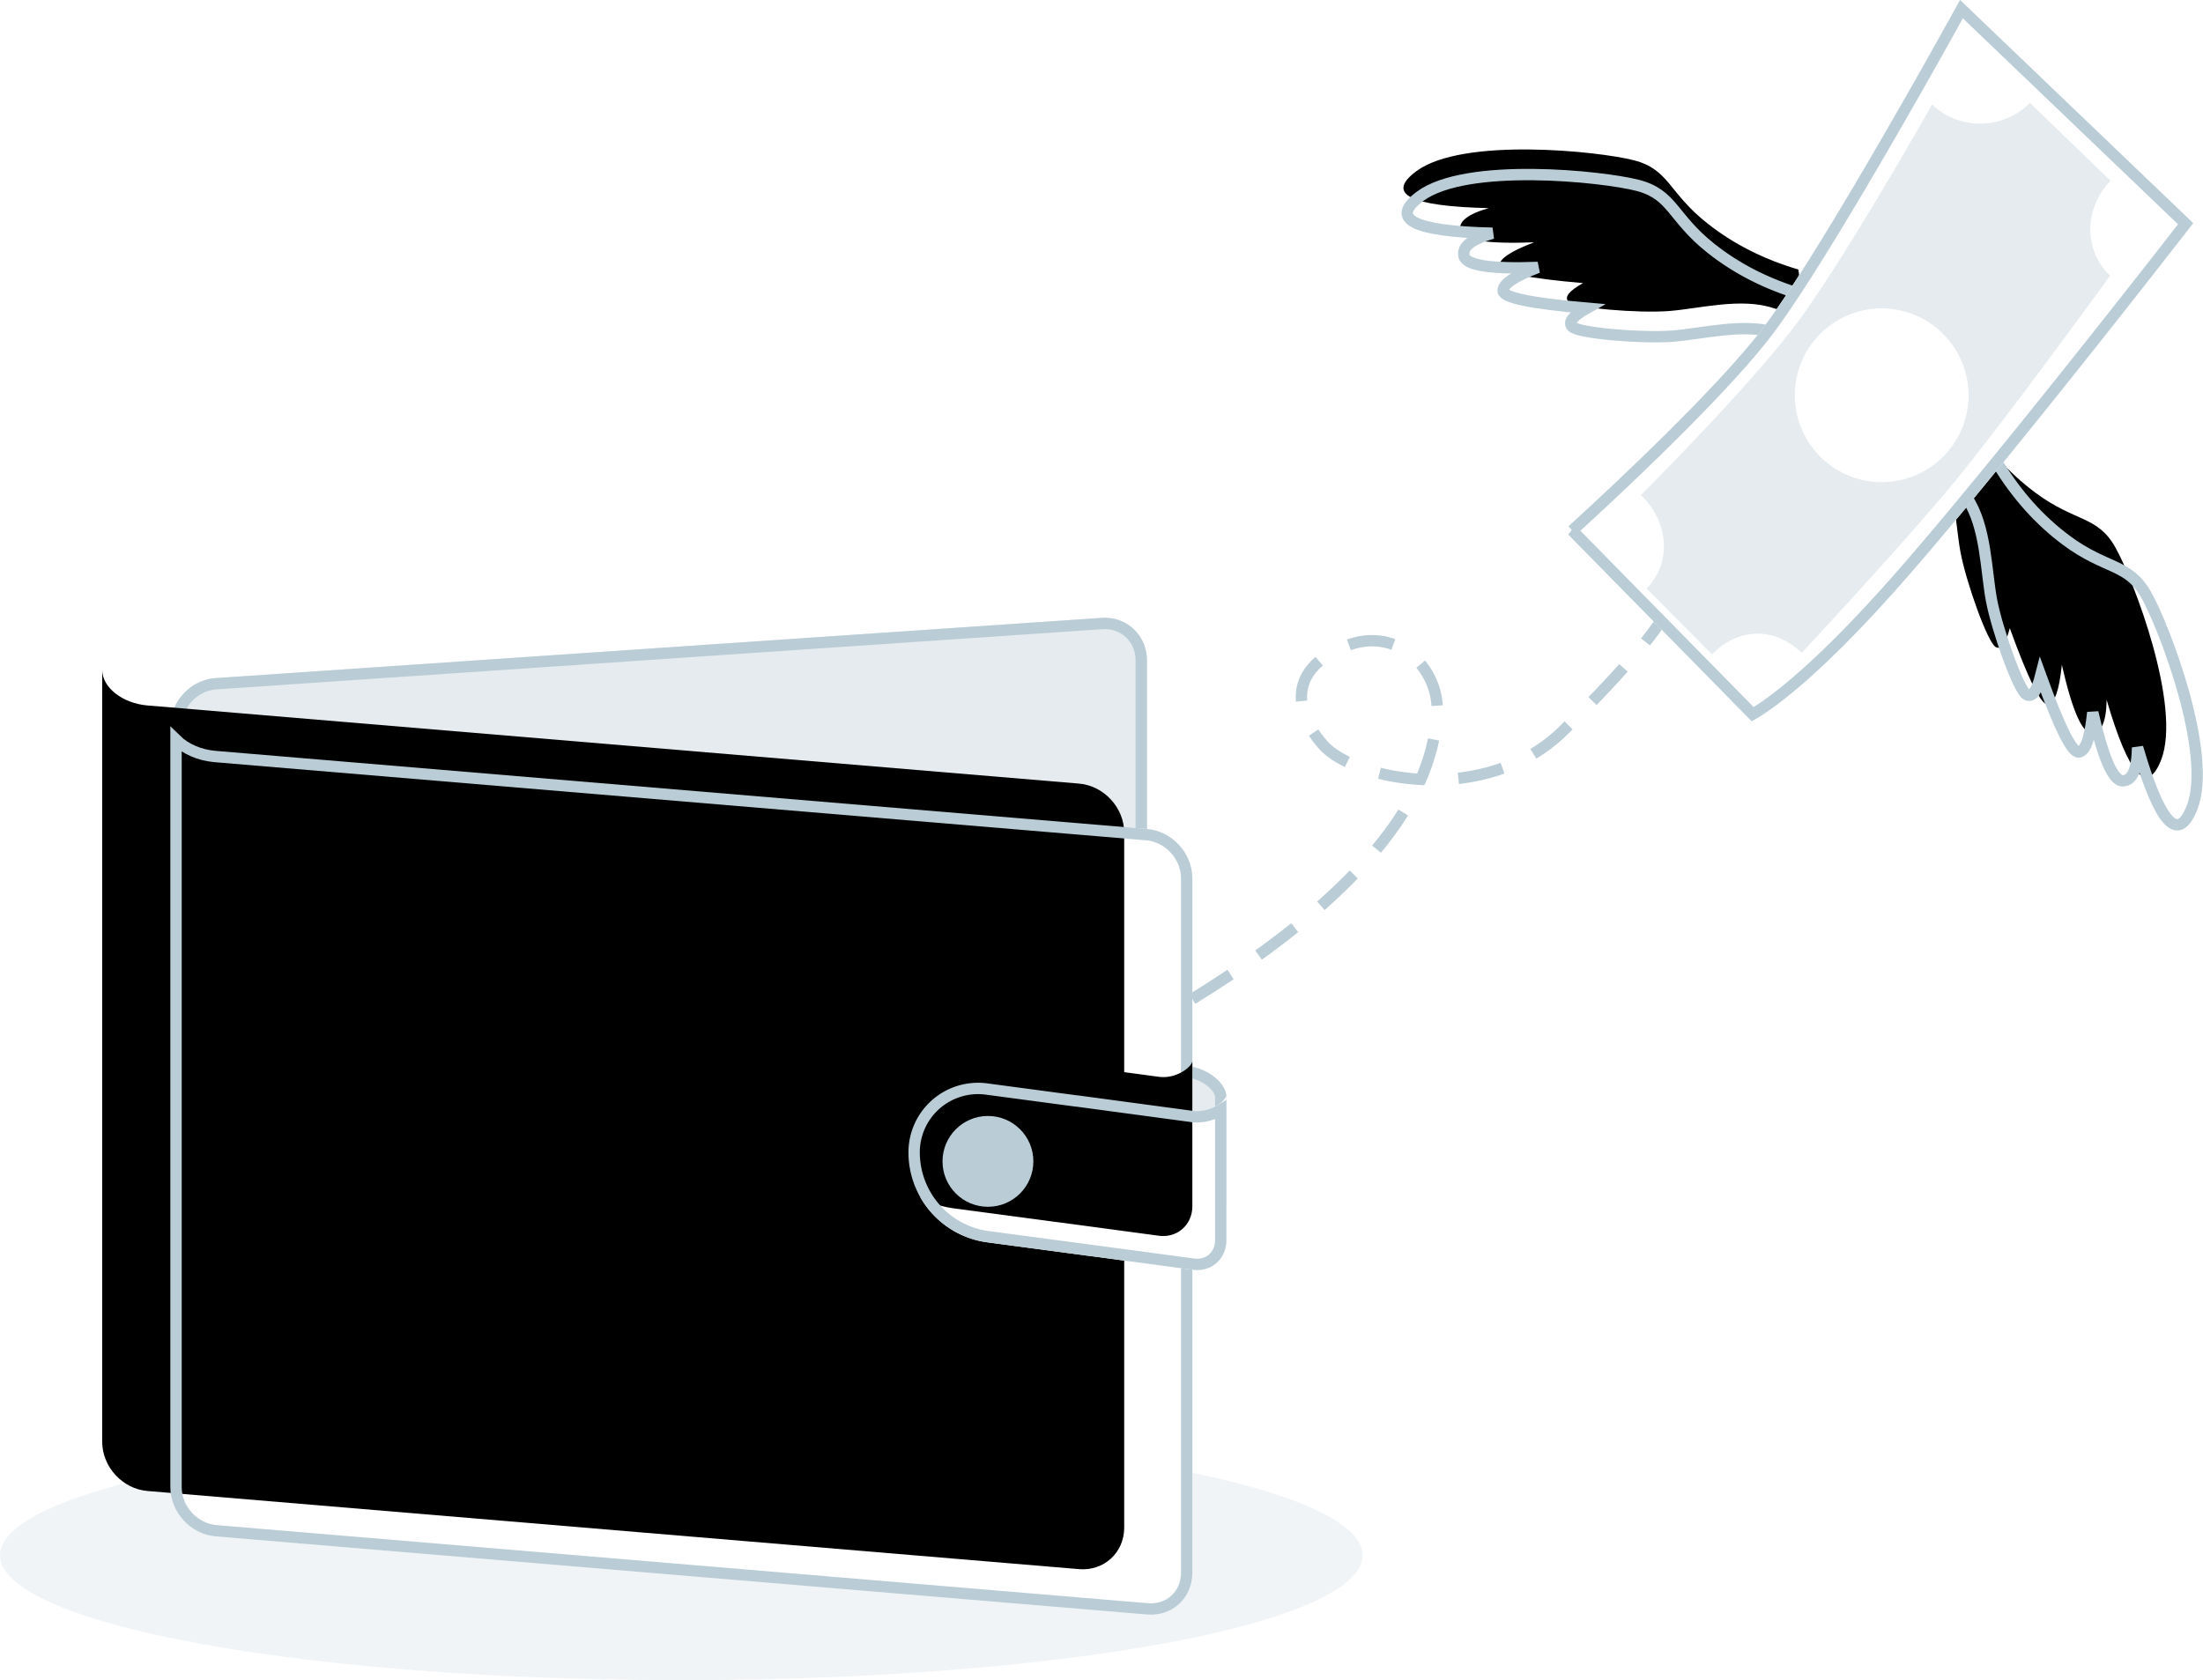 <svg xmlns="http://www.w3.org/2000/svg" xmlns:xlink="http://www.w3.org/1999/xlink" width="194" height="148" viewBox="0 0 194 148"><defs><filter id="empty-wallet-a" width="100%" height="100%" x="0%" y="0%" filterUnits="objectBoundingBox"><feGaussianBlur in="SourceGraphic"></feGaussianBlur></filter><path id="empty-wallet-b" d="M15 10c0-2.21 1.796-4.122 3.99-4.271L97.01.426C99.214.276 101 1.952 101 4.163v37.829A4.008 4.008 0 0 1 96.996 46H19.004A4.006 4.006 0 0 1 15 42V10z"></path><path id="empty-wallet-c" d="M92.628 40.061c.534-.818 1.362-1.454 2.288-1.666l10.168-2.321c1.61-.368 2.916.676 2.916 2.331v9.003c0 1.104-1.31 2.299-2.916 2.666l-3.16.721a6.984 6.984 0 0 1-5.918 3.266h-9.012c-3.862 0-6.994-3.142-6.994-7 0-3.866 3.126-7 6.994-7h5.634z"></path><path id="empty-wallet-d" d="M15 24.7V9c0 1.55 1.778 2.954 3.983 3.14l82.034 6.882c2.2.184 3.983 2.132 3.983 4.328v61.207c0 2.206-1.778 3.845-3.983 3.66l-82.034-6.883C16.783 81.15 15 79.206 15 76.996V24.701z"></path><filter id="empty-wallet-e" width="106.7%" height="107.6%" x="-3.3%" y="-3.8%" filterUnits="objectBoundingBox"><feOffset dx="-6" dy="-4" in="SourceAlpha" result="shadowOffsetInner1"></feOffset><feComposite in="shadowOffsetInner1" in2="SourceAlpha" k2="-1" k3="1" operator="arithmetic" result="shadowInnerInner1"></feComposite><feColorMatrix in="shadowInnerInner1" values="0 0 0 0 0.898 0 0 0 0 0.922 0 0 0 0 0.933 0 0 0 0.5 0"></feColorMatrix></filter><path id="empty-wallet-f" d="M94.763 42.474c.069.004.139.011.209.02l10.056 1.354c1.641.221 2.972-.938 2.972-1.39v12.783c0 1.661-1.337 2.827-2.972 2.607l-8.709-1.172a6.128 6.128 0 0 1-.258-.029L86.94 55.43A7.996 7.996 0 0 1 80 47.504a6.128 6.128 0 0 1 6.939-6.074l7.824 1.044z"></path><filter id="empty-wallet-g" width="110.7%" height="118.2%" x="-5.4%" y="-9.1%" filterUnits="objectBoundingBox"><feOffset dx="-3" dy="-3" in="SourceAlpha" result="shadowOffsetInner1"></feOffset><feComposite in="shadowOffsetInner1" in2="SourceAlpha" k2="-1" k3="1" operator="arithmetic" result="shadowInnerInner1"></feComposite><feColorMatrix in="shadowInnerInner1" values="0 0 0 0 0.898 0 0 0 0 0.922 0 0 0 0 0.933 0 0 0 0.5 0"></feColorMatrix></filter><path id="empty-wallet-h" d="M40.785 17.85c-3.19.089-6.155-.375-8.894-1.394-4.109-1.527-4.643-3.474-7.846-3.282-3.202.193-15.002 2.712-17.934 6.834-1.954 2.748.4 3.124 7.061 1.128-1.613 1.085-2.197 1.984-1.75 2.697.445.712 2.608.356 6.486-1.069-1.734 1.39-2.49 2.362-2.268 2.915.222.553 2.714.277 7.475-.83-.96 1.04-1.2 1.689-.72 1.946.72.385 6.222-.93 8.683-1.946 2.461-1.016 5.683-3.121 8.678-3.084 1.998.024 2.34-1.28 1.029-3.916z"></path><filter id="empty-wallet-i" width="108.3%" height="121.9%" x="-4.2%" y="-11%" filterUnits="objectBoundingBox"><feOffset dx="-1" dy="-2" in="SourceAlpha" result="shadowOffsetInner1"></feOffset><feComposite in="shadowOffsetInner1" in2="SourceAlpha" k2="-1" k3="1" operator="arithmetic" result="shadowInnerInner1"></feComposite><feColorMatrix in="shadowInnerInner1" values="0 0 0 0 0.898 0 0 0 0 0.922 0 0 0 0 0.933 0 0 0 0.5 0"></feColorMatrix></filter><path id="empty-wallet-j" d="M45.543 71.571c-3.19.09-6.155-.375-8.894-1.393-4.108-1.527-4.643-3.474-7.845-3.282-3.203.192-15.002 2.712-17.934 6.834-1.955 2.748.399 3.124 7.06 1.128-1.613 1.085-2.196 1.984-1.75 2.697.446.712 2.608.356 6.487-1.069-1.734 1.39-2.49 2.362-2.269 2.915.222.553 2.714.277 7.476-.83-.96 1.04-1.2 1.688-.72 1.945.72.386 6.221-.93 8.682-1.945 2.461-1.016 5.683-3.122 8.679-3.084 1.997.024 2.34-1.28 1.028-3.916z"></path><filter id="empty-wallet-k" width="116.6%" height="143.8%" x="-8.3%" y="-21.9%" filterUnits="objectBoundingBox"><feOffset dx="5" in="SourceAlpha" result="shadowOffsetInner1"></feOffset><feComposite in="shadowOffsetInner1" in2="SourceAlpha" k2="-1" k3="1" operator="arithmetic" result="shadowInnerInner1"></feComposite><feColorMatrix in="shadowInnerInner1" values="0 0 0 0 0.898 0 0 0 0 0.922 0 0 0 0 0.933 0 0 0 0.5 0"></feColorMatrix></filter><path id="empty-wallet-l" d="M3.524 33.927s16 1.126 24.364.3c8.364-.826 33.467-7.665 33.467-7.665l.12 28.432s-27.461 3-40.958 3.583C7.021 59.16 2.9 57.492 2.9 57.492l.624-23.565z"></path></defs><g fill="none" fill-rule="evenodd"><g transform="translate(0 54)"><ellipse cx="60" cy="83" fill="#E5EBEE" fill-opacity=".5" filter="url(#empty-wallet-a)" rx="60" ry="11"></ellipse><use fill="#E5EBEE" xlink:href="#empty-wallet-b"></use><path stroke="#BACDD7" d="M15.5 10v32c0 1.93 1.57 3.5 3.504 3.5h77.992a3.508 3.508 0 0 0 3.504-3.508V4.163c0-1.923-1.542-3.368-3.456-3.238l-78.02 5.303C17.089 6.359 15.5 8.058 15.5 10z"></path><g transform="matrix(1 0 0 -1 0 90.061)"><use fill="#E5EBEE" xlink:href="#empty-wallet-c"></use><path stroke="#BACDD7" d="M93.046 40.335l-.148.226h-5.904a6.494 6.494 0 0 0-6.494 6.5c0 3.585 2.91 6.5 6.494 6.5h9.012a6.483 6.483 0 0 0 5.495-3.033l.11-.174 3.362-.768c1.404-.32 2.527-1.346 2.527-2.178v-9.003c0-1.335-1.007-2.14-2.305-1.844l-10.168 2.322c-.77.176-1.499.714-1.98 1.452z"></path></g><use fill="#FFF" xlink:href="#empty-wallet-d"></use><use fill="#000" filter="url(#empty-wallet-e)" xlink:href="#empty-wallet-d"></use><path stroke="#BACDD7" d="M15.5 11.163v65.833c0 1.951 1.585 3.677 3.525 3.84l82.033 6.882c1.913.16 3.442-1.246 3.442-3.161V23.35c0-1.94-1.588-3.667-3.525-3.83l-82.033-6.882c-1.382-.116-2.625-.675-3.442-1.475z"></path><g><use fill="#FFF" xlink:href="#empty-wallet-f"></use><use fill="#000" filter="url(#empty-wallet-g)" xlink:href="#empty-wallet-f"></use><path stroke="#BACDD7" d="M107.5 43.768c-.694.428-1.65.695-2.539.576L94.905 42.99a2.503 2.503 0 0 0-.174-.017l-.035-.004-7.824-1.044a5.628 5.628 0 0 0-6.372 5.579 7.496 7.496 0 0 0 6.505 7.43l9.123 1.217c.078.01.157.02.258.03l8.709 1.172c1.337.18 2.405-.756 2.405-2.112V43.768z"></path></g><circle cx="87" cy="48.3" r="4" fill="#BACDD7"></circle></g><path stroke="#BACDD7" stroke-dasharray="4,3" d="M105 88c19.548-12.065 21.149-20.945 21.542-24.893.393-3.948-3.308-8.122-8.098-6.181-4.79 1.94-4.685 5.52-1.953 8.666 2.733 3.146 14.364 5.496 21.202-1.262 4.558-4.505 7.525-7.89 8.903-10.154"></path><g transform="rotate(18 74.168 394.156)"><use fill="#FFF" xlink:href="#empty-wallet-h"></use><use fill="#000" filter="url(#empty-wallet-i)" xlink:href="#empty-wallet-h"></use><use stroke="#BACDD7" xlink:href="#empty-wallet-h"></use></g><g transform="scale(-1 1) rotate(-57 -93.456 260.207)"><use fill="#FFF" xlink:href="#empty-wallet-j"></use><use fill="#000" filter="url(#empty-wallet-k)" xlink:href="#empty-wallet-j"></use><use stroke="#BACDD7" xlink:href="#empty-wallet-j"></use></g><g transform="rotate(-46 85.683 -117.768)"><use fill="#FFF" xlink:href="#empty-wallet-l"></use><path stroke="#BACDD7" d="M4.01 34.46l-.6 22.673c.067.02.144.041.23.065.513.137 1.17.275 1.983.404 3.39.54 8.266.761 14.873.475 4.157-.18 9.89-.598 16.8-1.204a985.45 985.45 0 0 0 5.898-.536 1341.917 1341.917 0 0 0 17.78-1.791l-.117-27.331-.607.163a654.093 654.093 0 0 1-13.796 3.543c-1.042.255-2.061.5-3.055.737-7.051 1.676-12.42 2.766-15.462 3.066-2.506.248-5.822.337-9.755.296-2.99-.031-6.187-.137-9.417-.292a300.445 300.445 0 0 1-4.755-.267z"></path></g><path fill="#E5EBEE" d="M171.015 29.316a7.647 7.647 0 0 0-10.816.185c-2.933 3.039-2.846 7.883.195 10.82a7.647 7.647 0 0 0 10.815-.186 7.654 7.654 0 0 0-.194-10.819m-12.352 28.192c-2.385-2.304-5.59-2.247-7.893.137l-5.765-5.797c2.301-2.384 1.883-5.941-.503-8.245 0 0 9.49-9.447 13.728-15.133 4.31-5.78 11.916-19.267 11.916-19.267 2.385 2.304 6.308 2.234 8.61-.15l7.098 6.87c-2.301 2.385-2.423 6.063-.038 8.366 0 0-8.87 12.244-13.547 17.966-4.374 5.35-13.606 15.253-13.606 15.253z"></path><path fill="none" d="M-107-36h330v194h-330z"></path></g></svg>